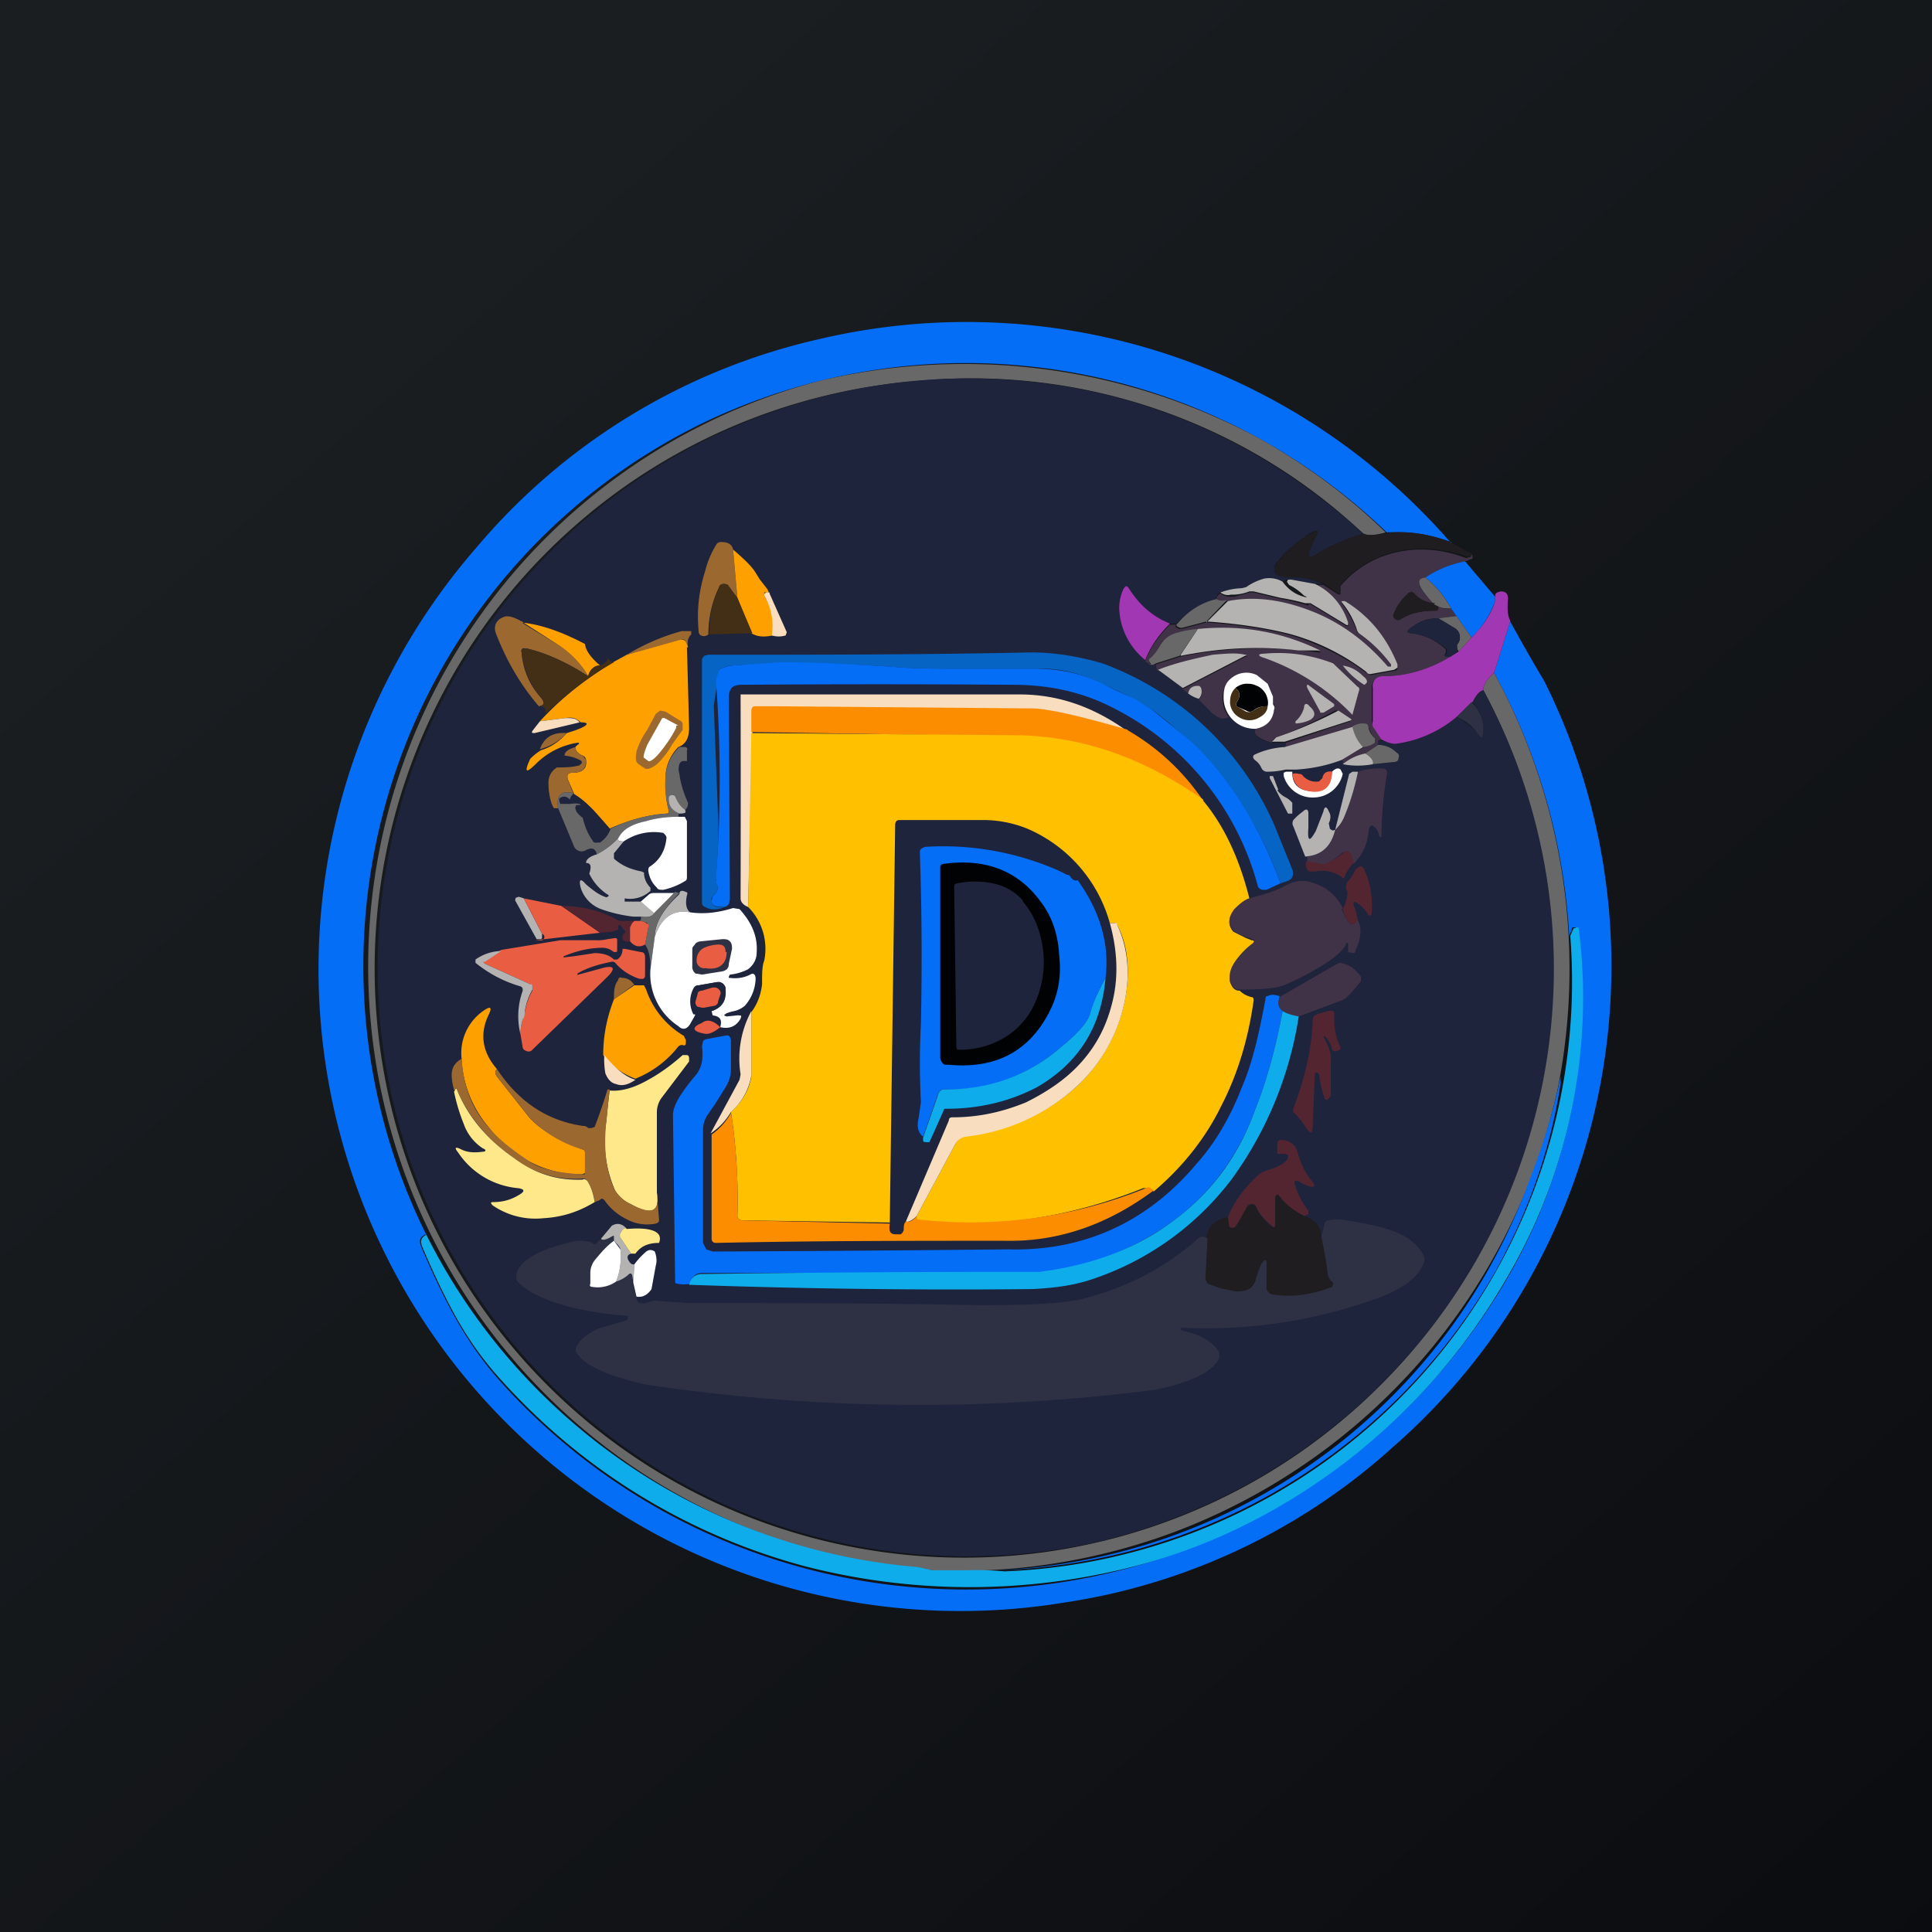 <!-- by TradingView --><svg width="18" height="18" viewBox="0 0 18 18" xmlns="http://www.w3.org/2000/svg"><rect x="0" y="0" width="18" height="18" fill="#808080" stroke="none"/><path fill="url(#av0nvj4vk)" d="M0 0h18v18H0z"/><path d="M13.52 5.05c-.22-.08-.42-.1-.6-.09a5.66 5.66 0 0 0-6.37-1.02 5.63 5.63 0 0 0-2.58 7.56c-.06.02-.07.06-.04.13.12.28.24.53.36.73.1.17.22.34.38.52a5.83 5.83 0 0 0 9.39-1 5.15 5.15 0 0 0 .64-3.22.03.03 0 0 0-.02-.02h-.03l-.01.03-.02.05a5.76 5.76 0 0 0-.7-2.45l.15-.48a17.76 17.76 0 0 0 .32.56 5.95 5.95 0 0 1-1.41 7.13 5.85 5.85 0 0 1-3.06 1.45A5.98 5.98 0 0 1 4.44 5.1a5.87 5.87 0 0 1 3.19-1.94 5.98 5.98 0 0 1 5.89 1.9Z" fill="#056EF7"/><path d="M12.91 4.96c-.1.03-.18.03-.21.01a5.32 5.32 0 0 0-4.16-1.42 5.49 5.49 0 1 0 5.28 2.88c0-.05.03-.1.1-.16a5.76 5.76 0 0 1 .6 3.84 5.72 5.72 0 0 1-3.57 4.16 5.73 5.73 0 0 1-2.26.36l-.14-.02-.5-.06a5.64 5.64 0 0 1-.42-11 5.81 5.81 0 0 1 4.13.55c.42.24.8.52 1.15.86Z" fill="#696868"/><path d="M12.7 4.97c-.18.06-.32.12-.43.19-.07.05-.1.03-.06-.05a.85.85 0 0 1 .05-.11c.03-.06.02-.07-.04-.04-.13.08-.25.18-.34.3a.06.06 0 0 0 0 .06c0 .02 0 .03.03.04l.13.02h.13l.16.06h-.08l-.22-.04c-.03-.01-.05 0-.08.02a.24.24 0 0 0-.17-.03.54.54 0 0 0-.17.08.08.08 0 0 1-.04.01.61.61 0 0 0-.2.04c-.02 0-.03.02-.04.06a.82.82 0 0 0-.37.23h-.06a.8.8 0 0 1-.39-.34h-.04a.41.41 0 0 0-.04.24c.03.18.1.33.24.44l.05.04h.05c0 .03 0 .05.02.05l.23.17.06.05.1.05.11.12c.05.05.1.07.16.04.07.08.15.12.25.12-.03.05.02.1.15.13h.13v.04c-.1 0-.2.03-.28.07-.03.01-.03.03 0 .05l.05.07c0 .02.02.03.05.04l.17-.01.11-.01c.15-.01.29-.04.41-.09.01 0 .02.01.02.04.1.02.2.02.28 0l.2-.02c.02 0 .03-.01.04-.04 0-.02 0-.04-.02-.05a.24.24 0 0 0-.17-.07V6.9h.03l.13.03c.22-.03.4-.11.57-.25.08.04.14.09.18.13.05.08.07.07.07-.02a.39.39 0 0 0-.1-.25c.03-.06.06-.1.1-.11a5.46 5.46 0 0 1-1.33 6.81 5.59 5.59 0 0 1-2.24 1.12 5.53 5.53 0 0 1-3.45-.32 5.48 5.48 0 0 1-1.74-8.83 5.5 5.5 0 0 1 4.8-1.62c1.04.16 2 .62 2.84 1.38Z" fill="#1E243C"/><path d="M12.7 4.97c.04.02.1.02.21 0 .19-.03.39 0 .6.08l.2.11-.01.02a.03.03 0 0 1-.04 0c-.2-.07-.42-.09-.62-.05a.94.94 0 0 0-.55.32v.06c0 .02 0 .03-.02.02l-.14-.1-.16-.04a.49.49 0 0 0-.13-.01c-.05 0-.1 0-.13-.02a.06.06 0 0 1-.04-.04l.01-.05c.1-.13.2-.23.34-.3.06-.04.07-.03.04.03a.82.82 0 0 0-.05.1c-.03.1-.01.1.06.06.11-.07.25-.13.43-.19Z" fill="#1F1D20"/><path d="m6.83 5.12.04.45-.08-.1a.05.05 0 0 0-.05-.03.05.05 0 0 0-.04.03.99.99 0 0 0-.1.44c-.02.02-.05.02-.07.01a.04.04 0 0 1-.02-.03c-.02-.2 0-.38.06-.57a.87.87 0 0 1 .1-.24.05.05 0 0 1 .05-.03c.06 0 .1.02.11.07Z" fill="#9B6930"/><path d="M13.71 5.16a.1.1 0 0 1 .01.03c0 .01 0 .02-.02.02a.2.2 0 0 1-.05.02 1 1 0 0 0-.37.15c-.1.01-.07.1.08.25a.3.3 0 0 1-.19-.09l-.03-.02c-.01 0-.02 0-.03.02a.4.4 0 0 0-.12.17c-.01.02 0 .04.01.05.02.02.04.02.05 0 .1-.05.2-.07.32-.07.02 0 .02 0 .03-.02v-.02c.04.02.08.03.12.02l.05.07-.17.02c-.1 0-.19.03-.26.1-.04.02-.03.03 0 .04.12.01.23.06.33.15v.03c-.02.03-.01.04.01.04h.03c-.2.12-.4.18-.62.18a.1.1 0 0 0-.08.03.1.1 0 0 0-.03.08v.31l.01.05.08.12-.03.01v.04l-.12.08a.47.47 0 0 0-.21.1c0-.03 0-.04-.02-.04l.22-.12c.03 0 .07-.02.1-.04v-.04a.28.28 0 0 1-.06-.11c0-.02-.02-.03-.04-.03-.04 0-.08 0-.1.03l-.64.2.01-.03v-.02l.6-.2.01-.01V6.7l-.12-.08h-.03c-.15.08-.33.17-.55.25-.03.02-.04.03-.04.05-.13-.04-.18-.08-.15-.13.1-.02.16-.08.17-.18v-.05c-.01 0-.02-.02-.01-.03V6.5a.29.29 0 0 0-.15-.2.22.22 0 0 0-.24.03c-.05.04-.08.1-.08.17s.02.13.06.18c-.06.03-.1.01-.16-.04a7.92 7.92 0 0 0-.12-.12.1.1 0 0 0 .02-.1c0-.02-.02-.02-.03-.02-.05 0-.08.02-.08.07l-.06-.05.58-.3c.02 0 .02-.01 0-.01-.08-.02-.18-.01-.3 0-.19.03-.36.08-.5.14-.02 0-.03-.02-.03-.06l.22-.07a3.74 3.74 0 0 1 1.3-.04c.02 0 .02 0 0-.01a2.12 2.12 0 0 0-1.34-.16.24.24 0 0 0-.1.06.41.41 0 0 0-.05.07.43.43 0 0 1-.08.1c-.02.01-.02.03 0 .05v.01l-.05-.04c.05-.13.13-.24.23-.34h.06c-.02.02 0 .03.03.04h.02l.23-.06c.3.02.56.06.79.12.26.08.5.2.7.35l.04.02.22-.04c.01 0 .02 0 .03-.02V6.2c-.1-.25-.26-.45-.49-.6h-.03v.02c.06.08.1.16.14.25 0 .02.01.03.03.04.11.08.21.17.3.28v.01l-.01.02h-.03c-.19-.22-.41-.39-.68-.5a1.46 1.46 0 0 0-.82-.12.13.13 0 0 1-.1-.01c.01-.04.02-.05.04-.06.03.02.06.03.1.03h.03l.14-.04h.04l.25.06a2.1 2.1 0 0 1 .25.06h.01c0-.01.01-.02.02-.01l.33.2c.02.01.03 0 .02-.02a.55.55 0 0 0-.31-.36h.08l.14.09c.02 0 .02 0 .02-.02v-.06a.94.94 0 0 1 .55-.32c.2-.04.41-.02.62.06l.04-.01.01-.02Z" fill="#413347"/><path d="M6.83 5.12c.08.07.15.13.2.2l.05.08.07.09.01.02v.02l-.02-.01h-.02v.03c.07.11.1.24.08.37-.09.02-.15.01-.2-.02l-.13-.33-.04-.45Z" fill="#FFA001"/><path d="m13.65 5.23.28.33v.04a.87.87 0 0 1-.22.34l-.14-.2-.05-.07a.93.93 0 0 0-.24-.29 1 1 0 0 1 .37-.15Z" fill="#056EF7"/><path d="M11.95 5.42c.05.07.12.12.2.14.03.01.03 0 0-.01a.51.51 0 0 0-.14-.1l-.02-.03.01-.02h.03l.22.04c.15.07.26.2.31.36 0 .03 0 .03-.02.02l-.33-.2h-.05a2.1 2.1 0 0 0-.23-.05l-.25-.06h-.04a.44.44 0 0 1-.14.03 3 3 0 0 0-.03 0c-.04.01-.07 0-.1-.02a.61.61 0 0 1 .2-.04l.04-.01a.54.54 0 0 1 .17-.08c.06-.01.12 0 .17.03Z" fill="#B4B3B2"/><path d="M13.28 5.38c.1.08.18.18.24.29-.04 0-.08 0-.12-.02-.03 0-.04-.02-.04-.02-.15-.16-.18-.24-.08-.25Z" fill="#696868"/><path d="m6.87 5.57.14.33-.4.01c0-.16.02-.3.09-.44 0-.02.02-.03.04-.03s.04 0 .05.02l.08.11Z" fill="#432E16"/><path d="M10.9 5.81c-.1.1-.18.21-.23.34a.65.65 0 0 1-.24-.44.41.41 0 0 1 .04-.23l.02-.02.02.01c.1.16.22.27.39.34ZM14.07 5.79l-.15.48c-.07.06-.1.11-.1.16-.04.01-.07.05-.1.11l-.15.14a1.1 1.1 0 0 1-.57.25c-.03 0-.07-.01-.13-.04l-.08-.12a.09.09 0 0 1 0-.05v-.31a.1.1 0 0 1 .02-.08.1.1 0 0 1 .08-.03c.21 0 .42-.06.62-.18l.08-.05.12-.13c.1-.1.18-.21.22-.34v-.04c0-.02 0-.03.02-.04l.03-.01c.05 0 .07.02.07.07-.01.1 0 .17.02.2Z" fill="#A137B3"/><path d="m7.17 5.53.16.36-.01.03a.22.22 0 0 1-.13 0 .55.55 0 0 0-.07-.37v-.02l.02-.01h.03Z" fill="#F9DDBF"/><path d="m13.36 5.63.04.02v.02c0 .01-.01.02-.03.02a.57.57 0 0 0-.32.08.04.04 0 0 1-.05 0A.04.04 0 0 1 13 5.7a.4.4 0 0 1 .12-.17l.03-.02.03.02c.04.05.1.08.19.09Z" fill="#1F1D20"/><path d="m11.24 5.8.2-.2c.26-.05.53-.01.82.11.26.11.48.28.67.5h.03v-.02c.01 0 .01 0 0 0a1.3 1.3 0 0 0-.3-.29.08.08 0 0 1-.02-.04.8.8 0 0 0-.14-.25V5.6h.03c.23.14.39.34.49.59v.03l-.03.02-.22.04c-.01 0-.03 0-.04-.02a2.1 2.1 0 0 0-.7-.35c-.23-.06-.5-.1-.79-.12Z" fill="#B4B3B2"/><path d="M11.33 5.58c.03.02.06.02.1.01l-.19.2-.23.06H11c-.04-.01-.05-.03-.03-.04.1-.12.23-.2.37-.23ZM13.57 5.74l.14.2-.12.13c-.02-.03-.02-.06-.01-.07a.1.1 0 0 0 .02-.08.1.1 0 0 0-.05-.07l-.15-.09.17-.02Z" fill="#696868"/><path d="m4.86 5.8.36.22c.1.06.18.15.26.28-.2-.13-.4-.22-.58-.26h-.03c-.01.01-.02.02-.01.04.01.15.07.3.18.42.04.05.03.07-.02.08-.17-.2-.3-.42-.4-.68a.12.12 0 0 1 0-.09.12.12 0 0 1 .07-.06c.04-.02.1 0 .17.04Z" fill="#9B6930"/><path d="m13.4 5.76.15.09a.1.1 0 0 1 .05.07.1.1 0 0 1-.02.08c-.01.01 0 .04 0 .07l-.07.05h-.03c-.02 0-.03-.01 0-.03v-.04a.62.62 0 0 0-.33-.15c-.04 0-.05-.02-.01-.05a.46.46 0 0 1 .26-.09Z" fill="#1E243C"/><path d="M4.86 5.8c.2.02.4.1.59.2.01.07.06.13.14.2-.06 0-.1.05-.11.1a.85.85 0 0 0-.26-.28l-.36-.23Z" fill="#FFA001"/><path d="m11 6.1.16-.24c.39-.04.77.02 1.14.2.01 0 .01 0 0 0h-.2c-.34-.04-.7-.03-1.1.05Z" fill="#B4B3B2"/><path d="M6.4 6.03a.16.16 0 0 0-.01-.05.03.03 0 0 0-.04-.02l-.51.14a2 2 0 0 1 .51-.22h.09v.03c-.03.03-.04.07-.03.12Z" fill="#9B6930"/><path d="m11.16 5.86-.17.25-.22.07c-.02.01-.03.02-.05.01v-.01c-.02-.02-.02-.04 0-.05a.43.43 0 0 0 .08-.1.41.41 0 0 1 .05-.07.24.24 0 0 1 .1-.06 1 1 0 0 1 .21-.04Z" fill="#696868"/><path d="M6.4 6.03a180.96 180.96 0 0 1 .02.75c0 .08-.02.15-.1.18a.41.41 0 0 0-.12.28c0 .1 0 .2.03.31 0 .02 0 .03-.02.03-.17.01-.35.06-.53.14a3.98 3.98 0 0 0-.15-.17.93.93 0 0 0-.18-.15c-.02 0-.02 0 0 0l-.06-.14c-.01-.04 0-.06.04-.06.1 0 .14-.04.13-.12a.05.05 0 0 0-.03-.04c-.05-.02-.07-.05-.07-.08l.02-.02c.02-.01.02-.02 0-.02a.7.7 0 0 0-.38.19c-.1.1-.12.09-.06-.04a.5.5 0 0 1 .1-.08c.1-.03.18-.09.24-.16.2-.06.23-.1.13-.1-.04-.04-.08-.05-.14-.04l-.24.03a2.98 2.98 0 0 1 .7-.56l.11-.06.5-.14c.02 0 .04 0 .05.02l.02.05Z" fill="#FFA001"/><path d="M5.48 6.3c.01-.05.05-.1.11-.1.05-.02.07-.04.07-.07.02.03.04.04.06.04-.23.13-.44.3-.64.48.01-.04 0-.07-.06-.07.05 0 .06-.03.02-.08a.8.8 0 0 1-.18-.42v-.03l.04-.01c.18.04.38.13.58.26Z" fill="#432E16"/><path d="M11.93 8.23a3.4 3.4 0 0 0-1.2-1.62l-.17-.1a4.34 4.34 0 0 0-.3-.14c-.19-.1-.4-.15-.63-.14h-.68c-.22 0-.45 0-.67-.02a13.87 13.87 0 0 0-1.45-.01c-.05 0-.1.02-.13.04a19.57 19.57 0 0 1-.05.33l.04 1.04a5.94 5.94 0 0 1-.02.6c.03.06.02.1-.03.14a.04.04 0 0 0-.01.04c0 .05.04.07.12.06-.07.03-.13.03-.18 0a.04.04 0 0 1-.03-.04V6.14l.02-.03.04-.01c.97 0 1.95 0 2.93-.02.25-.01.5.03.74.1a2.8 2.8 0 0 1 1.6 1.5l.17.42c.01.02.01.05 0 .07a.08.08 0 0 1-.05.04l-.06.02Z" fill="#0564C4"/><path d="m12.42 6.18.23.22c.01 0 .02.02.01.04l-.06.22a2.1 2.1 0 0 0-.82-.53c-.07-.02-.06-.04 0-.04.22-.02.43.01.64.09ZM11.02 6.41l-.23-.17c.15-.06.32-.1.51-.14.12-.01.22-.02.3 0 .02 0 .02 0 0 .01l-.58.3Z" fill="#B4B3B2"/><path d="m11.93 8.23-.13.06h-.04a.06.06 0 0 1-.04-.03 2.61 2.61 0 0 0-1.38-1.68c-.26-.13-.56-.2-.9-.2a163.36 163.36 0 0 0-2.53 0c-.08 0-.12.03-.12.12l.01 1.86c0 .05-.01.08-.05.09-.08 0-.12-.01-.12-.06l.01-.04c.05-.04.06-.08.03-.13v-.04a11.97 11.97 0 0 0 0-1.84 18.76 18.76 0 0 0 .03-.1.28.28 0 0 1 .13-.04l.46-.03c.32 0 .65.02 1 .04.21.02.44.02.66.02h.68c.23 0 .44.04.64.14a5 5 0 0 0 .3.14l.16.1c.21.17.38.3.49.42.3.33.54.73.71 1.2Z" fill="#056EF7"/><path d="M12.5 6.2c.09.01.15.05.2.1.04.03.05.06.01.08a.76.76 0 0 1-.2-.18Z" fill="#B4B3B2"/><path d="M11.7 6.79a.29.29 0 0 1-.3-.3c0-.08.02-.13.07-.17a.22.22 0 0 1 .24-.03l.1.08.05.12v.07c.01.02.02.03.01.05-.01.1-.07.16-.17.18Z" fill="#fff"/><path d="M11.81 6.58c-.05 0-.1.01-.13.04a.06.06 0 0 1-.07 0l-.07-.03c-.03-.01-.03-.03-.01-.06.03-.05.02-.09-.02-.12a.17.17 0 0 1 .1-.04c.03 0 .06 0 .1.02.03.01.06.04.08.07.02.04.03.08.02.12Z" fill="#010203"/><path d="M11.17 6.51a.26.26 0 0 1-.1-.05c.01-.05.04-.07.09-.07.01 0 .02 0 .03.02a.1.1 0 0 1-.02.1ZM12.3 6.63l-.12-.22c-.01-.03 0-.04.02-.02l.23.17v.02l-.1.06h-.03Z" fill="#B4B3B2"/><path d="M11.51 6.41c.04.03.05.07.02.12-.02.03-.02.05.01.06l.07.04c.03.01.05 0 .07-.01a.19.19 0 0 1 .13-.04c0 .04-.03.08-.07.1a.18.18 0 0 1-.2 0 .17.17 0 0 1-.08-.13c0-.06.01-.1.05-.14Z" fill="#432E16"/><path d="M10.5 6.8c-.44-.12-.74-.19-.9-.19a121.03 121.03 0 0 1-2.57-.02c-.01 0-.02.01-.02.03v.2l-.04 1.63c-.05-.02-.07-.05-.07-.08a385.58 385.58 0 0 0 0-1.9h2.6c.35 0 .68.11 1 .34Z" fill="#F9DDBF"/><path d="M13.71 6.54c.08.08.11.17.11.25 0 .1-.02.1-.07.02a.43.43 0 0 0-.18-.13l.14-.14Z" fill="#2E3144"/><path d="M12.2 6.58c.06.05.06.1 0 .13a.35.35 0 0 1-.12.03h-.01v-.02a.25.25 0 0 0 .08-.13c0-.04.03-.04.05-.01Z" fill="#B4B3B2"/><path d="M10.5 6.8c.28.16.52.38.71.66-.57-.4-1.16-.6-1.77-.6L7 6.82v-.2c0-.03.02-.04.03-.04h.2l2.38.02c.15 0 .45.07.9.2Z" fill="#FC8D01"/><path d="M11.97 6.91h-.12l.04-.04a4.07 4.07 0 0 0 .58-.25l.12.08v.01l-.62.2Z" fill="#B4B3B2"/><path d="M6.33 6.71c.02.01.03.02.03.04v.05l-.1.14a.73.73 0 0 1-.14.18c-.05.04-.09.05-.11.04l-.06-.04c-.03-.02-.03-.06-.02-.12a.73.73 0 0 1 .1-.2l.08-.15.04-.03.05.01.13.08Z" fill="#9B6930"/><path d="M6.3 6.76v.02c-.05.1-.11.18-.16.24s-.09.08-.1.07L6 7.06c-.01 0 0-.05.03-.12l.14-.25h.02l.13.07Z" fill="#fff"/><path d="m5.4 6.73-.42.1c-.02 0-.03 0-.02-.02l.07-.09.24-.03c.06 0 .1 0 .13.04Z" fill="#F9DDBF"/><path d="M12.7 6.96a.33.33 0 0 1-.1-.19.15.15 0 0 1 .1-.03c.03 0 .04 0 .05.03 0 .04.03.08.06.11v.04a.22.22 0 0 1-.1.04Z" fill="#696868"/><path d="M12.6 6.77c.02.09.06.15.1.19l-.2.12c-.13.05-.27.08-.42.09h-.1a.8.8 0 0 1-.18.02.06.06 0 0 1-.05-.04.18.18 0 0 0-.06-.07c-.02-.02-.02-.04 0-.05a.76.76 0 0 1 .28-.07l.64-.19Z" fill="#B4B3B2"/><path d="M5.28 6.83a.51.51 0 0 1-.25.15c.04-.11.12-.16.25-.15Z" fill="#9B6930"/><path d="M11.21 7.46c.2.24.34.55.43.91a.38.38 0 0 0-.14.11c-.06.08-.06.14-.01.2l.12.06a.7.7 0 0 1 .05.02c.03 0 .03.02.01.04-.07.06-.12.11-.15.16-.05.07-.07.13-.06.19.02.05.04.08.09.08.03.03.07.05.11.06.02 0 .02.02.02.03-.05.36-.15.69-.3.98-.15.31-.37.58-.63.8l-.06-.03h-.04c-.67.27-1.37.38-2.1.31 0 0-.02 0-.01-.02v-.03l.36-.67a.13.13 0 0 1 .1-.08 1.84 1.84 0 0 0 1-.43 1.5 1.5 0 0 0 .5-.96c.02-.2 0-.4-.09-.57a.03.03 0 0 0-.03-.02h-.04a1.35 1.35 0 0 0-.77-.88 1.1 1.1 0 0 0-.4-.08h-.79c-.03 0-.04.02-.04.05l-.05 3.7-1.37-.02c-.02 0-.04-.01-.05-.03a5.38 5.38 0 0 0-.06-.98c.11-.1.17-.21.19-.33v-.6c.06-.08.09-.17.1-.26 0-.1 0-.17.02-.22a.55.55 0 0 0-.15-.5L7 6.83l2.44.02c.61 0 1.2.2 1.77.6Z" fill="#FFC000"/><path d="M12.84 6.94c.07 0 .13.03.17.07.02.01.03.03.02.05 0 .03-.02.04-.05.04l-.19.02c0-.03-.02-.07-.07-.1l.12-.08Z" fill="#696868"/><path d="M5.36 6.96c0 .03.02.06.07.08l.03.04c0 .08-.03.12-.13.12-.04 0-.05.02-.04.06l.05.13c-.11-.03-.16.02-.14.14h-.04l-.02-.04a.63.63 0 0 1-.03-.2c0-.06.03-.11.08-.14.07 0 .14 0 .21-.02l.02-.02c0-.02 0-.02-.02-.03a.38.38 0 0 0-.14-.04c0-.04.04-.06.1-.08Z" fill="#9B6930"/><path d="M6.33 6.96h.05c.02 0 .03.02.02.03v.1h-.03a.04.04 0 0 0-.04.03.14.14 0 0 0 0 .09c.01.09.04.18.08.27 0 .02 0 .04-.03.07a.3.3 0 0 1-.1-.13c0-.02-.01-.02-.03-.01-.01 0-.02.01-.02.03 0 .07.03.11.1.14l-.01.01v.02c-.1 0-.2.01-.3.04-.14.03-.22.08-.26.16a.72.72 0 0 1-.2.15c-.01-.05-.04-.07-.1-.04a.08.08 0 0 1-.06.01.08.08 0 0 1-.05-.04l-.15-.36c-.02-.12.03-.17.14-.14h.01a.09.09 0 0 0-.04.06c-.03-.03-.06-.04-.1-.01v.02l.01.03h.09c.07-.01.1 0 .1.01h-.04l-.01.02c0 .04.03.07.07.1.02.07.05.14.1.21 0 .01 0 .02.02.02h.04a.26.26 0 0 0 .1-.13c.17-.08.35-.13.52-.14.02 0 .02-.01.02-.03a.9.9 0 0 1-.03-.31.41.41 0 0 1 .13-.28Z" fill="#696868"/><path d="M12.72 7.02c.05.03.08.07.07.1a.73.73 0 0 1-.28 0 .47.47 0 0 1 .21-.1Z" fill="#B4B3B2"/><path d="M12.04 7.2c0 .1.05.14.11.16.16.04.25-.01.26-.17.03-.03.06-.04.08-.02l.02.04a.28.28 0 0 1-.27.22.28.28 0 0 1-.28-.2V7.2l.02-.01h.06Z" fill="#fff"/><path d="m12.61 8.04-.02-.07a.05.05 0 0 0-.04-.04l-.04.01a.63.63 0 0 1-.16.11h-.05a.3.3 0 0 0-.13-.01c.02-.04.01-.05 0-.06.14-.01.23-.1.27-.25a.32.32 0 0 0 .08-.1c.06-.15.1-.29.13-.44a.66.66 0 0 1 .23-.03c.03 0 .05.02.04.06a3.72 3.72 0 0 0-.05.58h-.01l-.01-.01a.22.22 0 0 0-.02-.06c-.05-.06-.07-.05-.08.02a.48.48 0 0 1-.14.3Z" fill="#413347"/><path d="M12.41 7.19c0 .16-.1.22-.26.17-.06-.02-.1-.07-.11-.15a.1.1 0 0 1 .06 0c.01 0 .03 0 .04.02.04.04.09.06.15.05l.03-.03c.01-.05.04-.07.1-.06Z" fill="#E95D43"/><path d="M12.65 7.2c-.03.14-.07.28-.13.42a.32.32 0 0 1-.08.11l.13-.52.03-.02h.05ZM11.9 7.36c.01.02.04.05.08.07a.2.2 0 0 1 .06.05v.1H12l-.17-.33v-.02h.03l.05.13ZM6.38 7.55c.02.02 0 .03-.05.03-.07-.03-.1-.07-.1-.14 0-.02.01-.03.02-.03.02-.01.03 0 .04.01.02.05.05.1.1.13Z" fill="#B4B3B2"/><path d="M5.35 7.4c.07.04.12.09.18.15l.15.17a.26.26 0 0 1-.1.12.04.04 0 0 1-.03.01c-.01 0-.02 0-.03-.02a.53.53 0 0 1-.09-.22c.02.01.04.02.05 0 .02 0 .02-.01.01-.03a.2.2 0 0 0-.08-.08c0-.02-.03-.02-.1-.02v-.03a.09.09 0 0 1 .04-.05Z" fill="#1E243C"/><path d="M12.44 7.73c-.04.16-.13.24-.28.25l-.11-.28a.06.06 0 0 1 0-.06.55.55 0 0 1 .09-.08c.03-.03.05-.02.05.02v.13c-.01.13.01.14.07.03l.07-.18c.01-.05.03-.05.05 0 .02.03.02.07 0 .11l.01.05c.02.02.03.02.05.01Z" fill="#B4B3B2"/><path d="M6.33 7.61h.05l.02.04v.51c0 .03 0 .04-.02.05a.64.64 0 0 1-.2.08c-.03 0-.05 0-.06-.02a.26.26 0 0 1-.08-.16c0-.01 0-.03.02-.04.09-.06.14-.15.15-.27l-.01-.02-.02-.02a.5.5 0 0 0-.37.08c-.04 0-.06-.01-.05-.03.04-.08.12-.13.26-.16.1-.03.2-.04.3-.04Z" fill="#fff"/><path d="M5.76 7.81c0 .02 0 .03.05.03l-.09.11V8c.08.07.16.1.26.12l.02.01c0 .05.02.1.06.14v.03a.28.28 0 0 1-.24.07v.03h.15l.13.1c-.02.04-.06.05-.13.04H5.9a1.34 1.34 0 0 1-.3-.07.31.31 0 0 1-.19-.2c-.02-.08 0-.09.05-.03.06.05.12.1.19.12l.02-.01v-.01a.48.48 0 0 1-.18-.2c.02-.06.02-.1-.03-.1 0-.03.03-.06.1-.08a.72.72 0 0 0 .2-.15Z" fill="#B4B3B2"/><path d="M10.04 8.2c.2.28.3.58.26.91-.06.1-.1.21-.14.32-.02.09-.12.2-.28.33-.3.26-.66.4-1.07.39a.06.06 0 0 0-.07.04l-.14.4c-.05-.04-.06-.1-.04-.18a32.14 32.14 0 0 1 .02-.14 6.96 6.96 0 0 1 0-.73c.01-.5.01-1.03-.01-1.6 0-.03.02-.04.05-.05a2.67 2.67 0 0 1 1.24.22l.08.04c.02 0 .03.01.04.03.02.02.04.03.06.02Z" fill="#056EF7"/><path d="M12.61 8.04a.43.43 0 0 0-.08.12c0 .02-.02.03-.03.01a.32.32 0 0 0-.25-.05h-.05c-.03-.02-.04-.05-.03-.09a.3.3 0 0 1 .13.02h.04a.63.63 0 0 0 .17-.1.05.05 0 0 1 .04-.02c.02 0 .03.02.04.03l.02.08Z" fill="#522531"/><path d="M8.76 9.86V8.08c0-.01 0-.02.02-.03.41-.06.72.07.93.37.1.14.15.3.16.5.02.2-.02.37-.1.52-.19.36-.5.52-.93.48h-.03c-.02 0-.04-.02-.05-.06Z" fill="#010203"/><path d="M12.65 8.57c-.04.08-.1.05-.14-.1.04-.08.05-.14.04-.17a.08.08 0 0 1 .01-.09.43.43 0 0 0 .07-.11l.04-.03c.02 0 .03.01.04.03.06.13.08.27.07.4 0 .04-.02.04-.04.01a.35.35 0 0 0-.06-.07c-.07-.06-.09-.05-.05.04l.02.09Z" fill="#522531"/><path d="M9.53 8.4c.07.08.13.19.16.31a.93.93 0 0 1-.08.7c-.06.1-.14.19-.24.25a.8.8 0 0 1-.44.12c-.01 0-.02-.01-.02-.03l-.02-1.49c0-.02.01-.03.03-.03a.8.8 0 0 1 .33 0 .5.5 0 0 1 .28.16Z" fill="#1E243C"/><path d="M12.5 8.47c.06.15.1.18.15.1.04.08.03.18-.02.28 0 .02-.01.03-.02.03l-.05-.01V8.8c0-.02-.02-.02-.02 0-.03.06-.12.14-.28.23a2.45 2.45 0 0 1-.3.15c-.08.03-.22.04-.41.04-.05 0-.07-.03-.09-.08-.01-.06 0-.12.06-.2.03-.04.08-.1.15-.15.02-.02.02-.03 0-.04a.68.68 0 0 0-.06-.02.32.32 0 0 1-.12-.06c-.05-.06-.05-.12.01-.2.05-.05.1-.09.14-.1.11-.03.23-.06.34-.12a.31.31 0 0 1 .19-.04c.15.03.26.1.34.25Z" fill="#413347"/><path d="M6.43 8.5c-.16-.03-.27.05-.33.23 0-.13.08-.26.23-.4 0-.03.02-.04.06-.02.01 0 .02.01.01.03-.02.09 0 .14.03.16Z" fill="#B4B3B2"/><path d="m6.29 8.31-.19.2-.13-.11.08-.07a.08.08 0 0 1 .04-.01h.2Z" fill="#fff"/><path d="m6.29 8.31.04.01c-.15.15-.23.28-.23.41l-.04.3c0-.1-.01-.17-.05-.23l.03-.16-.01-.04a.19.19 0 0 0-.11-.02c.04 0 .06 0 .05-.04.07.01.11 0 .13-.04l.19-.19Z" fill="#696868"/><path d="m4.88 8.37.17.33v.03c0 .01 0 .02-.02.02H5l-.2-.36c0-.01 0-.03.02-.03.01-.01.03 0 .06.01Z" fill="#B4B3B2"/><path d="m4.88 8.37.35.07.36.25-.6.07a.2.2 0 0 0 .04 0 .03.03 0 0 0 .02-.06l-.17-.33Z" fill="#E95D43"/><path d="M5.23 8.44c.18 0 .36.04.52.13a.1.1 0 0 0 .05.01h.1v.02a.05.05 0 0 0-.02.04l-.01.13c-.03.01-.05 0-.06-.01-.02-.02-.01-.04 0-.06.02-.01.02-.03 0-.04l-.03-.04h-.02v.04l-.05.02-.12.01-.36-.25Z" fill="#522531"/><path d="M6.71 9.57c.02-.07 0-.1-.07-.11l-.01-.04c.1-.03.14-.1.13-.2a.07.07 0 0 0-.03-.06.06.06 0 0 0-.05-.01l-.17.03a.05.05 0 0 0-.05.03.26.26 0 0 0 0 .24c.02 0 .02 0 .01.02l-.04.07c-.03.05-.07.06-.11.02a.58.58 0 0 1-.26-.53l.04-.3c.06-.18.17-.26.33-.23.14.02.27 0 .4-.04l.06.01c.11.12.17.25.16.4 0 .07-.03.12-.08.16a.46.46 0 0 1-.17.05l-.01.02v.01c.08.01.14 0 .2-.03.03-.02.05 0 .05.04a.4.4 0 0 1-.1.25.23.23 0 0 1-.1.05.44.44 0 0 0-.07.02c-.03.02-.03.02 0 .03l.1-.01c.04 0 .04 0 .03.03-.04.07-.1.1-.19.08Z" fill="#fff"/><path d="M5.92 8.58c.04 0 .08 0 .1.02.02.01.03.02.02.04l-.03.16c-.05.03-.1.02-.14-.03v-.13l.02-.04.02-.02Z" fill="#E95D43"/><path d="M8.54 11.33c-.04.04-.08.06-.1.05l.4-.94c0-.02.01-.03.03-.03.25 0 .47-.05.69-.14.2-.1.38-.22.52-.38.15-.17.24-.36.29-.58.05-.22.04-.46-.03-.71h.04c.02 0 .03 0 .03.02.08.17.11.36.09.57a1.48 1.48 0 0 1-.5.96 1.84 1.84 0 0 1-1 .44.13.13 0 0 0-.1.07l-.36.67Z" fill="#F9DDBF"/><path d="M3.97 11.5a5.64 5.64 0 0 0 4.58 3.1l.14.03H9a2.93 2.93 0 0 1 .36.01 5.5 5.5 0 0 0 5.27-5.92 1.83 1.83 0 0 1 .03-.07l.03-.01c.01 0 .02 0 .02.02a5.15 5.15 0 0 1-.65 3.21c-.4.7-.9 1.27-1.52 1.75-.63.48-1.32.82-2.08 1a6.16 6.16 0 0 1-2.97-.03 5.83 5.83 0 0 1-2.8-1.71 3.07 3.07 0 0 1-.39-.52c-.12-.2-.24-.45-.36-.73-.03-.07-.02-.1.04-.13Z" fill="#0EACEB"/><path d="M4.85 9.64c0-.03 0-.08.02-.14a.62.62 0 0 0 .02-.07.6.6 0 0 1 .07-.2v-.04a.04.04 0 0 0-.02-.02l-.42-.19c-.02 0-.02-.02 0-.03l.15-.1.55-.09h.33a.4.4 0 0 0 .11-.01l.07-.01c.01 0 .02 0 .02.02v.09c0 .02 0 .02-.03.02l-.03-.02a.18.18 0 0 0-.07-.02c-.13 0-.25.03-.37.08v.01l.09-.01.2-.03c.08 0 .14.02.18.06h.03c.03-.02.05-.05.05-.1h.02l.15.03c.03 0 .04.02.04.05v.16c0 .02 0 .03-.02.04h-.03a.5.5 0 0 1-.22-.14.04.04 0 0 0-.04-.02c-.1.02-.22.05-.32.11 0 .01 0 .02.01.01l.22-.06c.11-.03.13 0 .05.08l-.71.69a.05.05 0 0 1-.05 0 .04.04 0 0 1-.03-.03l-.02-.12Z" fill="#E95D43"/><path d="m6.73 9.05-.19.03-.06-.01A.08.08 0 0 1 6.45 9v-.16c0-.02.02-.03.03-.05a.08.08 0 0 1 .05-.02l.2-.02c.03 0 .05 0 .07.02.02.02.02.05.02.07l-.03.14c0 .04-.02.06-.06.07Z" fill="#2E3144"/><path d="M6.77 8.87c0 .12-.08.17-.2.15A.07.07 0 0 1 6.51 9a.07.07 0 0 1-.02-.05c0-.06.03-.1.07-.12a.38.38 0 0 1 .13-.03c.05 0 .07.02.07.07Z" fill="#E95D43"/><path d="m4.67 8.86-.15.1c-.02 0-.02.01 0 .02l.42.19c.01 0 .02 0 .02.02v.03a.6.6 0 0 0-.07.2c0 .02 0 .05-.02.08a.4.4 0 0 0-.02.14.7.7 0 0 1 .02-.41c0-.02 0-.03-.02-.04a1.18 1.18 0 0 1-.42-.22v-.03a.43.43 0 0 1 .24-.08Z" fill="#B4B3B2"/><path d="M12.1 9.47a.3.3 0 0 1-.15-.05c-.04-.03-.05-.07-.03-.13l.52-.3.04-.02c.08.01.14.05.2.13v.04c-.08.1-.14.17-.18.18l-.4.15Z" fill="#413347"/><path d="M10.3 9.11c-.04.47-.26.8-.64 1.02-.25.13-.53.2-.84.2-.02 0-.03 0-.03.02l-.13.29a.1.1 0 0 1-.04 0c-.01 0-.02 0-.02-.02v-.02l.14-.4a.06.06 0 0 1 .07-.05c.41 0 .77-.13 1.07-.39.16-.13.26-.24.28-.33.03-.1.08-.21.14-.32Z" fill="#0EACEB"/><path d="m5.9 9.18-.18.13c0-.07 0-.13.04-.18 0-.02.02-.03.03-.02.06 0 .1.03.12.07Z" fill="#9B6930"/><path d="M6.63 9.42a.2.2 0 0 0-.16.03.26.26 0 0 1 0-.24c0-.02.02-.03.04-.03l.17-.03.05.01c.02.02.03.03.03.05 0 .1-.04.18-.13.21Z" fill="#1E243C"/><path d="M5.9 9.18H6l.02.04a.8.8 0 0 0 .35.43l.02.04c0 .04 0 .05-.02.05-.02-.01-.04 0-.05.01-.11.14-.25.24-.4.3a.66.66 0 0 1-.3-.22c0-.17.03-.34.1-.52l.19-.13Z" fill="#FFA001"/><path d="m6.54 9.23.1-.03c.03 0 .04 0 .06.02.01.01.02.03.01.05l-.02.06c0 .02-.01.03-.03.04l-.11.02-.05-.01a.05.05 0 0 1-.02-.05l.02-.07c0-.02.02-.03.04-.03Z" fill="#E95D43"/><path d="M11.92 9.29c-.02.06-.01.1.03.13-.06.32-.14.63-.26.93-.16.43-.42.78-.78 1.04a2.65 2.65 0 0 1-1.59.49 10.7 10.7 0 0 1-.73-.02H6.54c-.06 0-.1.04-.11.1a.3.3 0 0 1-.12 0c-.02 0-.02-.01-.02-.03l-.02-1.54c0-.05.02-.1.06-.17a1.8 1.8 0 0 1 .15-.2.28.28 0 0 0 .06-.13.5.5 0 0 0 0-.14l.01-.05a.06.06 0 0 1 .04-.02l.16-.03c.04-.01.05 0 .06.04v.27c0 .05-.01.1-.05.17l-.1.16-.07.1a.25.25 0 0 0-.04.14v1.05l.03.06.06.02a434.85 434.85 0 0 0 2.75-.02c.7.02 1.3-.25 1.76-.8.18-.2.32-.45.42-.71.1-.23.16-.5.22-.82 0-.01 0-.03.02-.03.04-.02.07-.01.11 0Z" fill="#056EF7"/><path d="M4.63 9.96c-.02.02-.02.04 0 .07l.3.38c.11.12.28.22.5.3.02 0 .02.02.02.03v.19l-.03.01a1 1 0 0 1-.49-.12c-.16-.1-.29-.2-.37-.31a1.06 1.06 0 0 1-.26-.65.48.48 0 0 1 .2-.44c.07-.05.09-.04.05.04-.08.17-.06.34.08.5Z" fill="#FFA001"/><path d="M11.95 9.42c.05.03.1.04.15.05a3.48 3.48 0 0 1-.62 1.51 2.7 2.7 0 0 1-1.31.94c-.18.06-.36.08-.55.09a70.07 70.07 0 0 1-3.2-.04c.02-.07.06-.1.12-.1a197.66 197.66 0 0 1 3.14-.02c.48-.06.89-.21 1.23-.46.36-.26.62-.6.78-1.04.12-.3.2-.61.26-.93Z" fill="#0EACEB"/><path d="M12.33 9.66c.04.07.07.14.07.2a12.54 12.54 0 0 0 0 .35c-.03.04-.05.05-.06.02a.98.98 0 0 1-.05-.22l-.02-.02-.02.01v.01l-.02.48c0 .07-.02.08-.06.02a.83.83 0 0 0-.11-.14.03.03 0 0 1-.01-.04c.1-.27.17-.54.18-.82 0-.03.01-.05.04-.06l.1-.03c.05-.01.07 0 .06.05 0 .09.01.18.05.27.02.02.01.04-.02.05-.03.01-.05 0-.05-.02a.26.26 0 0 0-.07-.12c-.02-.02-.02-.02 0 0Z" fill="#522531"/><path d="M7 9.42v.6a.58.58 0 0 1-.19.34.6.6 0 0 1-.19.2l.27-.5.01-.05a.93.93 0 0 1 .1-.59Z" fill="#F9DDBF"/><path d="M6.71 9.57c-.06.05-.11.07-.15.06-.11-.02-.12-.06-.02-.1.05-.04.11-.02.17.04Z" fill="#E95D43"/><path d="M6.12 11.11c.03.18-.05.22-.24.11a.33.33 0 0 1-.15-.13 1.15 1.15 0 0 1-.08-.65 8 8 0 0 1 .03-.28c.1.01.22-.02.36-.1.11-.06.22-.14.32-.23h.04c.01 0 .02.01.02.03v.03l-.25.33a.23.23 0 0 0-.05.14v.75Z" fill="#FFE889"/><path d="M5.63 9.83c.1.12.19.2.29.23-.07.05-.13.06-.18.04-.05-.01-.08-.05-.1-.1a.75.75 0 0 1-.01-.17Z" fill="#F9DDBF"/><path d="M4.3 9.86c.02.27.1.48.26.65.08.1.21.2.37.31.1.07.27.11.5.12h.02v-.2c0-.01 0-.02-.02-.03a1.14 1.14 0 0 1-.5-.3l-.3-.38c-.02-.03-.02-.05 0-.07.2.3.46.48.8.53.03 0 .04.01.05.02h.03l.03-.01a4.87 4.87 0 0 0 .12-.35h.02l-.03.29c-.03.27 0 .49.08.65.03.05.08.1.15.13.19.1.27.07.24-.1l.02.24c0 .02 0 .03-.03.04a.4.4 0 0 1-.27-.04.54.54 0 0 1-.21-.18c-.01-.01-.03-.02-.04 0l-.05.02a.42.42 0 0 0-.07-.2.04.04 0 0 0-.04-.02.92.92 0 0 1-.64-.19c-.26-.18-.43-.4-.53-.63 0-.02-.01-.02-.02 0v.02a.5.5 0 0 1-.03-.13c-.01-.09.02-.15.1-.19Z" fill="#9B6930"/><path d="M14.54 10.03v.06c-.09.61-.3 1.2-.61 1.76a5.54 5.54 0 0 1-4.65 2.78 5.53 5.53 0 0 0 4.99-3.69 5.72 5.72 0 0 0 .27-.91Z" fill="#056EF7"/><path d="M5.54 11.2c-.15.09-.3.14-.48.15a.7.7 0 0 1-.47-.12c-.02-.02-.02-.03 0-.03.09 0 .17-.02.25-.07.05-.03.05-.05-.01-.06a.75.75 0 0 1-.56-.33c-.04-.05-.03-.06.03-.03s.13.03.2.02c.03 0 .03-.02 0-.03a.45.45 0 0 1-.18-.23 1.71 1.71 0 0 1-.09-.3l.01-.01c0-.02.02-.02.02 0 .1.24.27.45.53.63.2.15.41.21.64.2.01-.01.03 0 .04.01.04.06.06.13.07.2Z" fill="#FFE889"/><path d="M6.81 10.36a5.38 5.38 0 0 1 .06.98c.01.02.03.03.05.03l1.37.03c-.01.07 0 .1.06.1h.04a.06.06 0 0 0 .03-.05c0-.02 0-.05.02-.07.02.01.06 0 .1-.05v.03a4.36 4.36 0 0 0 2.16-.3l.05.03c-.43.32-.89.48-1.38.47-.9 0-1.8 0-2.7.02-.02 0-.04-.01-.04-.04v-.97a.6.6 0 0 0 .18-.2Z" fill="#FC8D01"/><path d="M12.15 11.33a.53.53 0 0 1-.21-.16c-.04-.06-.06-.05-.06.02v.23c0 .02-.01.02-.03 0a.52.52 0 0 1-.15-.18.04.04 0 0 0-.04-.02c-.02 0-.03 0-.04.02a1.12 1.12 0 0 1-.12.2h-.02c-.02 0-.03-.01-.03-.03l-.01-.07c.06-.15.16-.28.28-.39a.24.24 0 0 1 .1-.05c.1-.03.16-.07.18-.11v-.03l-.03-.01h-.05c-.02 0-.02 0-.02-.02v-.08c0-.02.02-.03.03-.03.08 0 .14.04.16.12.03.1.07.19.13.26.04.05.03.07-.03.05a.43.43 0 0 1-.1-.05c-.02 0-.03 0-.03.02.02.08.06.17.13.26v.03l-.04.02Z" fill="#522531"/><path d="M12.15 11.33c.1.03.16.1.16.19.03.11.05.23.06.34 0 .04.02.07.05.09v.04a.96.96 0 0 1-.57.07.07.07 0 0 1-.04-.03.07.07 0 0 1-.02-.05l.01-.19c0-.06-.01-.07-.05-.01a.41.41 0 0 0-.05.14c-.02.08-.08.12-.2.11a.58.58 0 0 1-.14-.03.57.57 0 0 1-.1-.04.04.04 0 0 1-.03-.04l.01-.38c.01-.11.08-.18.2-.2l.01.07c0 .02.01.03.03.03h.02l.02-.02.1-.18.04-.02c.02 0 .03 0 .04.02.03.08.09.14.15.19.02.01.03 0 .03-.01v-.23c0-.07.02-.08.06-.02.05.06.12.11.21.16Z" fill="#1F1D20"/><path d="M5.6 11.54c.01.02.05.01.1-.02.02-.01.03 0 .03.01l-.01.03c-.07.05-.12.1-.17.17a.2.2 0 0 0-.05.12v.1c0 .03 0 .04.02.04a.3.3 0 0 0 .22-.05.3.3 0 0 0 .11-.07h.04v.08l.04.13c0 .07.04.08.15.04a.1.1 0 0 1 .05 0l.28.02c.83 0 1.73 0 2.7.02.44 0 .77-.01.98-.06.39-.1.74-.27 1.06-.55.03-.03.06-.04.1-.01l-.02.38.02.04.11.04.14.03c.12.01.18-.03.2-.11l.05-.14c.04-.06.05-.05.05.01v.19a.07.07 0 0 0 .05.08c.2.03.38 0 .56-.07l.01-.02v-.02a.13.13 0 0 1-.05-.09 4 4 0 0 0-.06-.34l.03-.11c0-.02.01-.03.03-.04a.47.47 0 0 1 .18 0c.18.03.32.06.4.09.16.05.27.14.32.25v.04c-.04.13-.16.23-.37.32a4.68 4.68 0 0 1-1.9.3c0 .02 0 .02.02.03.16.03.28.1.34.2v.05c-.05.12-.25.23-.61.3a17.2 17.2 0 0 1-4.73-.05c-.36-.08-.58-.18-.65-.3a.05.05 0 0 1 0-.05c.03-.07.1-.12.2-.17l.27-.08.01-.02v-.02c-.5-.04-.85-.15-1.02-.31a.07.07 0 0 1-.02-.05c0-.13.16-.24.48-.32a.33.33 0 0 1 .23 0c.02.02.03.01.04 0l.04-.04Z" fill="#2E3144"/><path d="M5.84 11.45c-.02-.02-.04 0-.06.04v.04l.1.15c-.04.01-.04.04-.02.07.02.03.03.03.05.03l-.01.17-.01-.07c-.01-.02-.02-.02-.04 0a.3.3 0 0 1-.11.06c.04-.1.05-.2.04-.3 0-.02-.03-.05-.06-.08v-.03c0-.02 0-.02-.02-.01-.05.03-.09.04-.1.02l.1-.12c.05-.03.1-.02.14.03Z" fill="#B4B3B2"/><path d="M5.84 11.45c.24-.02.34.03.3.13-.1 0-.17.03-.22.1h-.04l-.1-.15a.05.05 0 0 1 0-.04c.02-.04.04-.06.06-.04Z" fill="#FFE889"/><path d="m5.72 11.56.06.08c.01.1 0 .2-.04.3a.3.3 0 0 1-.22.05c-.02 0-.03-.01-.02-.03v-.11a.2.2 0 0 1 .05-.12c.05-.06.1-.12.17-.17ZM6.1 11.66c.02.05.02.1.01.13l-.04.22c-.04.06-.09.08-.14.07l-.03-.13.01-.17a.68.68 0 0 1 .1-.11c.03-.03.06-.03.09-.01Z" fill="#fff"/><defs><linearGradient id="av0nvj4vk" x1="3.35" y1="3.12" x2="21.9" y2="24.43" gradientUnits="userSpaceOnUse"><stop stop-color="#1A1E21"/><stop offset="1" stop-color="#06060A"/></linearGradient></defs></svg>